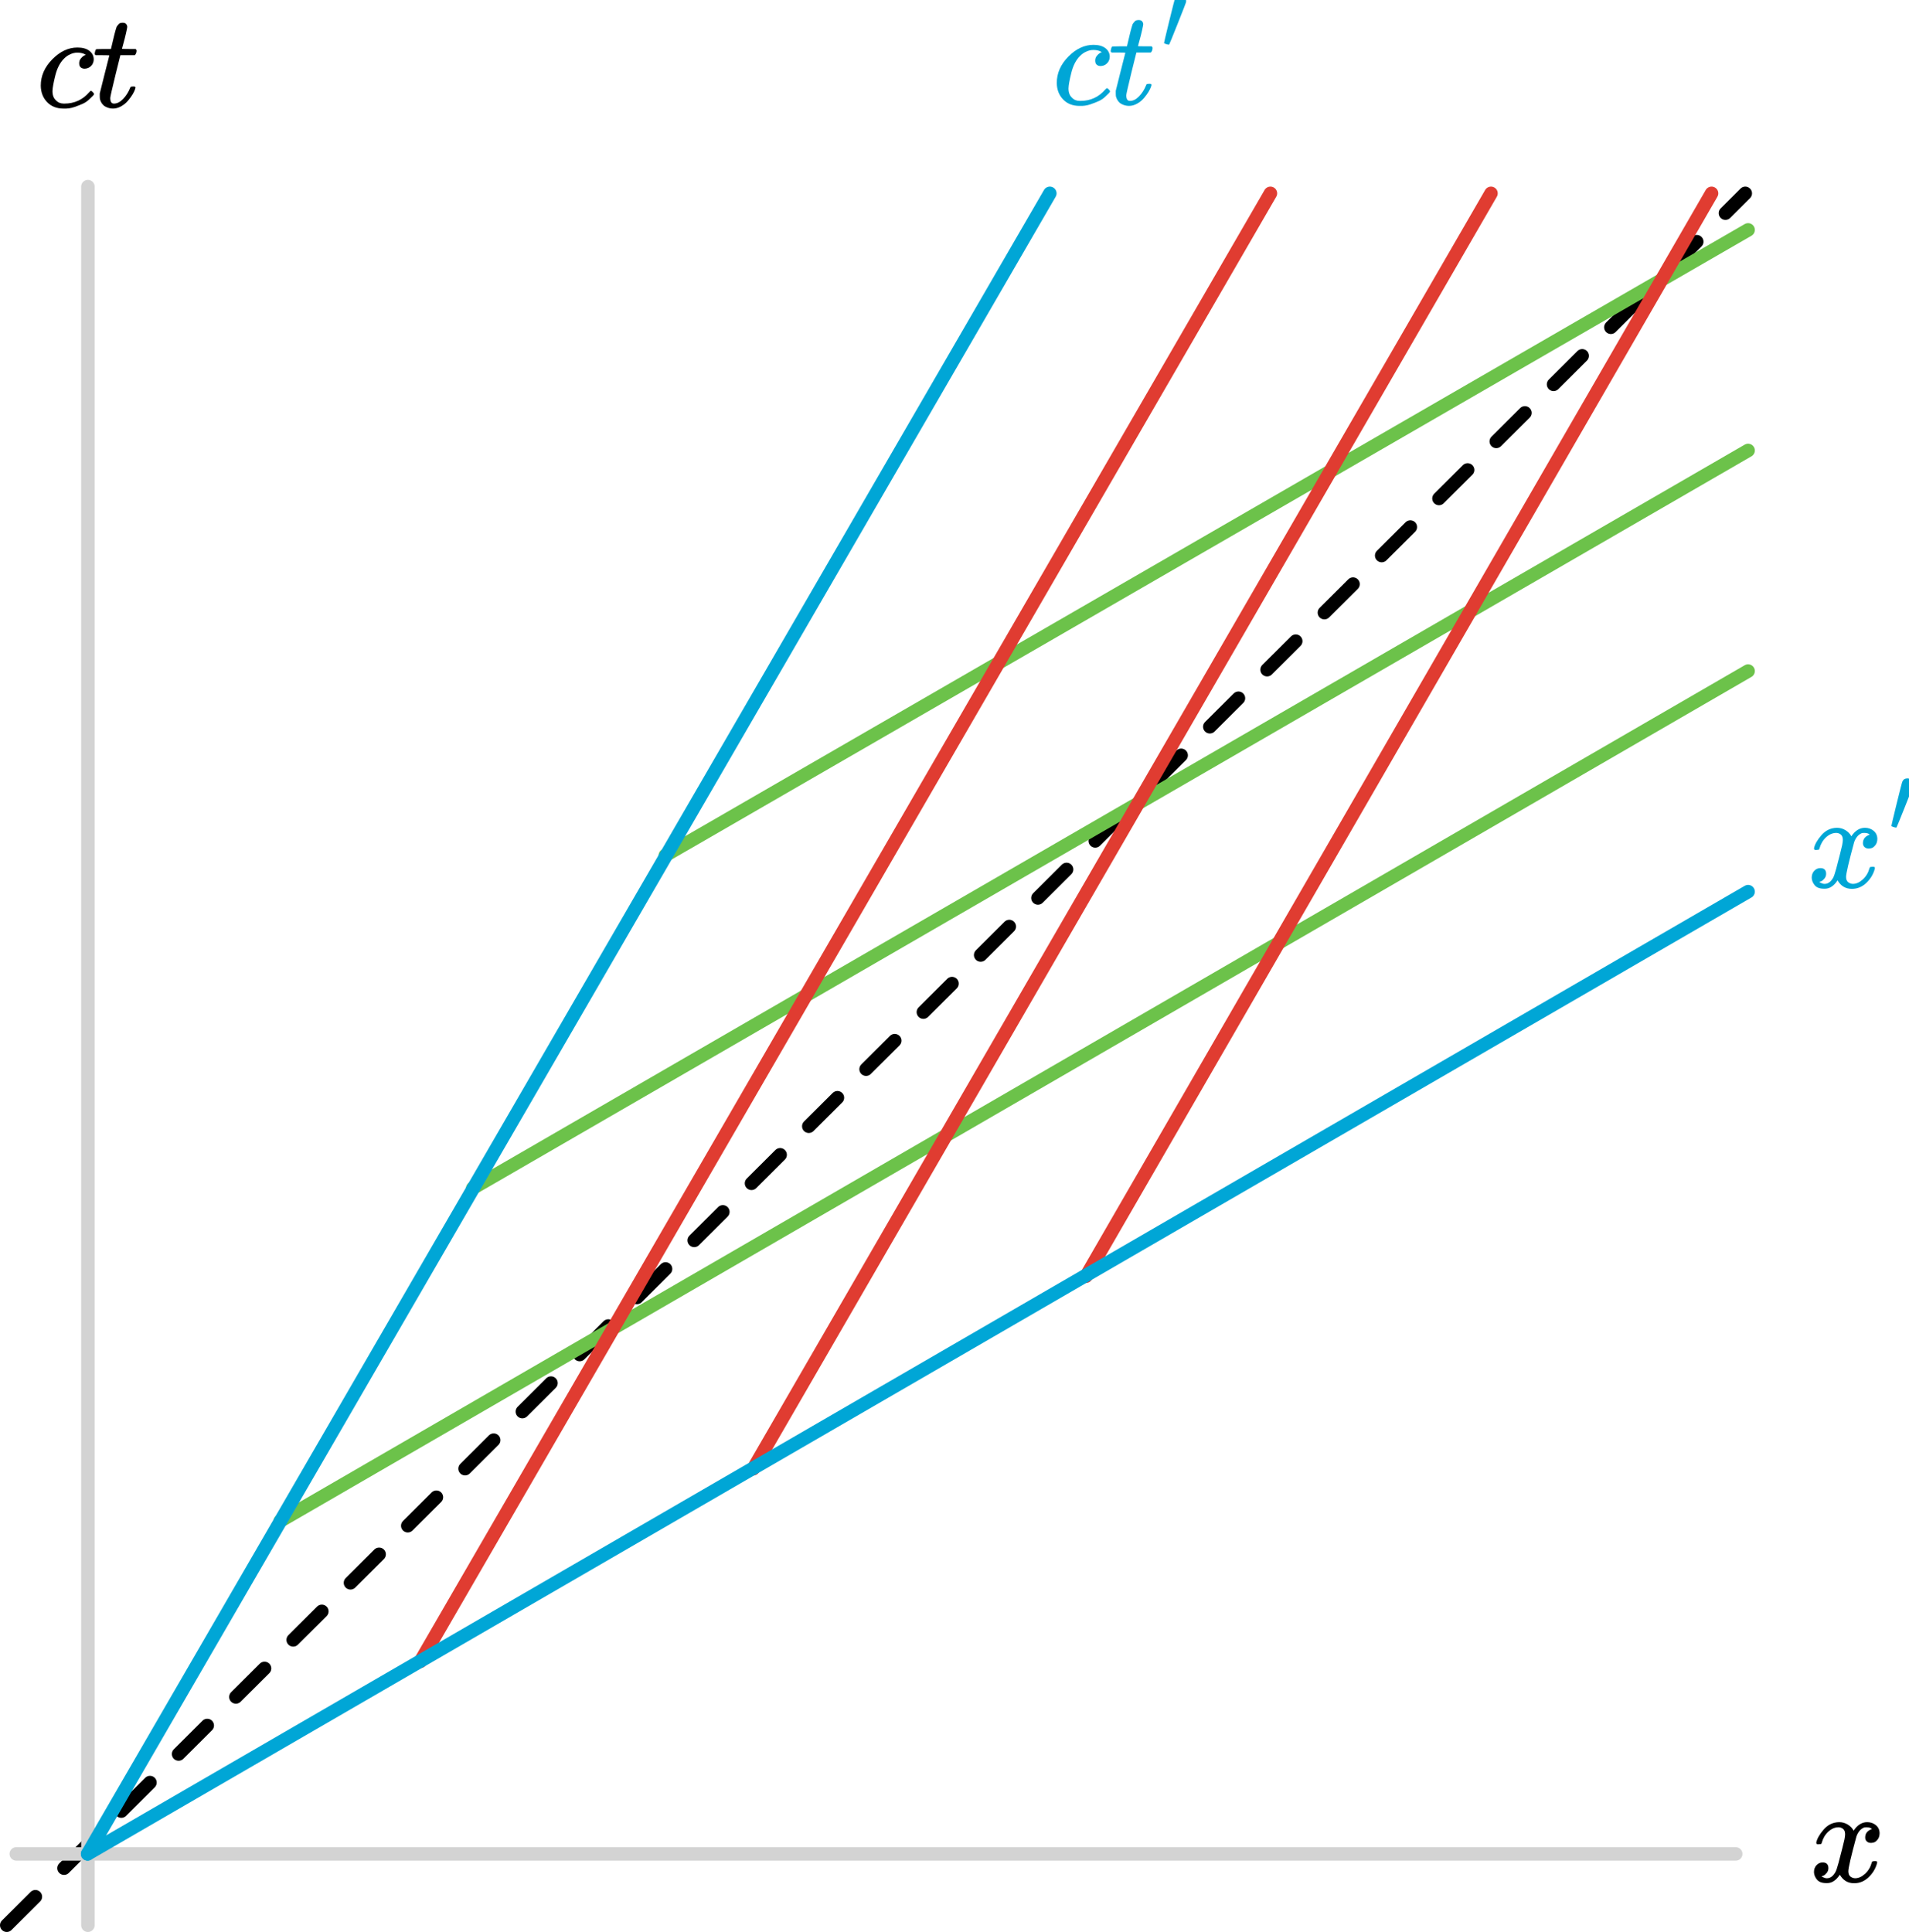 <?xml version="1.0" encoding="UTF-8" standalone="no"?>
<!-- Created with Inkscape (http://www.inkscape.org/) -->

<svg
   width="141.648mm"
   height="143.345mm"
   viewBox="0 0 141.648 143.345"
   version="1.1"
   id="svg1"
   xml:space="preserve"
   inkscape:version="1.4 (86a8ad7, 2024-10-11)"
   sodipodi:docname="Chx5.svg"
   xmlns:inkscape="http://www.inkscape.org/namespaces/inkscape"
   xmlns:sodipodi="http://sodipodi.sourceforge.net/DTD/sodipodi-0.dtd"
   xmlns:xlink="http://www.w3.org/1999/xlink"
   xmlns="http://www.w3.org/2000/svg"
   xmlns:svg="http://www.w3.org/2000/svg"><sodipodi:namedview
     id="namedview1"
     pagecolor="#ffffff"
     bordercolor="#000000"
     borderopacity="0.25"
     inkscape:showpageshadow="2"
     inkscape:pageopacity="0.0"
     inkscape:pagecheckerboard="0"
     inkscape:deskcolor="#d1d1d1"
     inkscape:document-units="mm"
     inkscape:zoom="0.77789338"
     inkscape:cx="3775.5817"
     inkscape:cy="2110.1864"
     inkscape:window-width="1920"
     inkscape:window-height="974"
     inkscape:window-x="-11"
     inkscape:window-y="-11"
     inkscape:window-maximized="1"
     inkscape:current-layer="layer1"
     showgrid="false"><inkscape:page
       x="-1.4998027e-11"
       y="-8.38169e-13"
       width="141.648"
       height="143.345"
       id="page2"
       margin="0"
       bleed="0" /></sodipodi:namedview><defs
     id="defs1"><path
       id="MJX-74-TEX-I-1D450"
       d="m 34,159 q 0,109 86,196 86,87 186,87 56,0 88,-24 32,-24 33,-63 0,-29 -19,-49 -19,-20 -48,-21 -19,0 -30,10 -11,10 -11,30 0,20 11,34 11,14 22,21 11,7 14,6 h 1 q 0,2 -6,6 -6,4 -21,8 -15,4 -34,4 -30,0 -57,-14 -21,-9 -43,-31 -44,-44 -64,-124 -20,-80 -21,-116 0,-46 26,-69 22,-24 58,-24 h 4 q 112,0 185,85 9,10 12,10 4,0 13,-9 9,-9 10,-14 1,-5 -9,-15 Q 410,73 391,55 372,37 346,25 320,13 282,0 244,-13 202,-11 127,-11 81,37 35,85 34,159 Z" /><path
       id="MJX-74-TEX-I-1D461"
       d="m 26,385 q -7,7 -7,10 0,4 3,16 3,12 5,14 2,5 9,5 7,0 51,1 h 53 l 19,80 q 3,11 7,29 4,18 7,26 3,8 6,20 3,12 8,17 5,5 10,12 5,7 14,9 9,2 18,2 18,-1 25,-11 7,-10 7,-19 0,-7 -9,-47 -9,-40 -20,-79 l -10,-37 q 0,-2 50,-2 h 51 q 7,-7 7,-11 0,-22 -13,-35 H 210 L 174,240 Q 135,80 135,68 q 0,-42 27,-42 35,0 68,34 33,34 53,84 2,6 5,7 3,1 15,2 h 4 q 15,0 15,-8 0,-3 -3,-12 Q 314,117 301,95 288,73 267,48 246,23 216,6 186,-11 155,-11 125,-11 98,4 71,19 59,56 57,64 57,83 v 18 l 35,140 q 35,141 36,142 0,2 -51,2 z" /><path
       id="MJX-74-TEX-I-1D465"
       d="m 52,289 q 7,42 54,97 47,55 116,56 35,0 64,-18 29,-18 43,-45 42,63 101,63 37,0 64,-22 27,-22 28,-59 0,-29 -14,-47 -14,-18 -27,-22 -13,-4 -23,-4 -19,0 -31,11 -12,11 -12,29 0,46 50,63 -11,13 -40,13 -13,0 -19,-2 -38,-16 -56,-66 -60,-221 -60,-258 0,-28 16,-40 16,-12 35,-12 37,0 73,33 36,33 49,81 3,10 6,11 3,1 16,2 h 4 q 15,0 15,-8 0,-1 -2,-11 Q 486,77 440,33 394,-11 333,-11 263,-11 227,52 186,-10 133,-10 h -6 q -49,0 -70,26 -21,26 -22,55 0,32 19,52 19,20 45,20 43,0 43,-42 Q 142,81 130,66 118,51 107,46 96,41 94,41 l -3,-1 q 0,-1 6,-4 6,-3 16,-7 10,-4 19,-3 36,0 62,45 9,16 23,68 14,52 28,108 14,56 16,66 5,27 5,39 0,28 -15,40 -15,12 -34,12 -40,0 -75,-32 -35,-32 -49,-82 -2,-9 -5,-10 -3,-1 -16,-2 H 58 q -6,6 -6,11 z" /><path
       id="MJX-26-TEX-I-1D450"
       d="m 34,159 q 0,109 86,196 86,87 186,87 56,0 88,-24 32,-24 33,-63 0,-29 -19,-49 -19,-20 -48,-21 -19,0 -30,10 -11,10 -11,30 0,20 11,34 11,14 22,21 11,7 14,6 h 1 q 0,2 -6,6 -6,4 -21,8 -15,4 -34,4 -30,0 -57,-14 -21,-9 -43,-31 -44,-44 -64,-124 -20,-80 -21,-116 0,-46 26,-69 22,-24 58,-24 h 4 q 112,0 185,85 9,10 12,10 4,0 13,-9 9,-9 10,-14 1,-5 -9,-15 Q 410,73 391,55 372,37 346,25 320,13 282,0 244,-13 202,-11 127,-11 81,37 35,85 34,159 Z" /><path
       id="MJX-26-TEX-I-1D461"
       d="m 26,385 q -7,7 -7,10 0,4 3,16 3,12 5,14 2,5 9,5 7,0 51,1 h 53 l 19,80 q 3,11 7,29 4,18 7,26 3,8 6,20 3,12 8,17 5,5 10,12 5,7 14,9 9,2 18,2 18,-1 25,-11 7,-10 7,-19 0,-7 -9,-47 -9,-40 -20,-79 l -10,-37 q 0,-2 50,-2 h 51 q 7,-7 7,-11 0,-22 -13,-35 H 210 L 174,240 Q 135,80 135,68 q 0,-42 27,-42 35,0 68,34 33,34 53,84 2,6 5,7 3,1 15,2 h 4 q 15,0 15,-8 0,-3 -3,-12 Q 314,117 301,95 288,73 267,48 246,23 216,6 186,-11 155,-11 125,-11 98,4 71,19 59,56 57,64 57,83 v 18 l 35,140 q 35,141 36,142 0,2 -51,2 z" /><path
       id="MJX-26-TEX-V-2032"
       d="m 79,43 q -6,0 -27,6 -21,6 -22,12 0,7 55,232 55,225 61,235 15,32 52,32 20,0 42,-15 22,-15 22,-44 0,-5 -2,-15 -1,-7 -87,-223 Q 87,47 84,45 81,43 79,43 Z" /><path
       id="MJX-26-TEX-I-1D465"
       d="m 52,289 q 7,42 54,97 47,55 116,56 35,0 64,-18 29,-18 43,-45 42,63 101,63 37,0 64,-22 27,-22 28,-59 0,-29 -14,-47 -14,-18 -27,-22 -13,-4 -23,-4 -19,0 -31,11 -12,11 -12,29 0,46 50,63 -11,13 -40,13 -13,0 -19,-2 -38,-16 -56,-66 -60,-221 -60,-258 0,-28 16,-40 16,-12 35,-12 37,0 73,33 36,33 49,81 3,10 6,11 3,1 16,2 h 4 q 15,0 15,-8 0,-1 -2,-11 Q 486,77 440,33 394,-11 333,-11 263,-11 227,52 186,-10 133,-10 h -6 q -49,0 -70,26 -21,26 -22,55 0,32 19,52 19,20 45,20 43,0 43,-42 Q 142,81 130,66 118,51 107,46 96,41 94,41 l -3,-1 q 0,-1 6,-4 6,-3 16,-7 10,-4 19,-3 36,0 62,45 9,16 23,68 14,52 28,108 14,56 16,66 5,27 5,39 0,28 -15,40 -15,12 -34,12 -40,0 -75,-32 -35,-32 -49,-82 -2,-9 -5,-10 -3,-1 -16,-2 H 58 q -6,6 -6,11 z" /></defs><g
     inkscape:label="Layer 1"
     inkscape:groupmode="layer"
     id="layer1"
     transform="translate(48.618,-124.533)"><path
       style="fill:#fee1d3;stroke:#000000;stroke-width:1;stroke-linecap:round;stroke-dasharray:3, 3;stroke-dashoffset:0;stroke-opacity:1"
       d="m -48.118,267.379 129,-128.5"
       id="path165" /><path
       style="fill:#fee1d3;stroke:#6cc24a;stroke-width:1;stroke-linecap:round;stroke-dasharray:none;stroke-dashoffset:0;stroke-opacity:1"
       d="M 81.091,174.323 -27.83,237.393"
       id="path171" /><path
       style="fill:#fee1d3;stroke:#6cc24a;stroke-width:1;stroke-linecap:round;stroke-dasharray:none;stroke-dashoffset:0;stroke-opacity:1"
       d="m 81.091,157.956 -94.633,54.742"
       id="path172" /><path
       style="fill:#fee1d3;stroke:#6cc24a;stroke-width:1;stroke-linecap:round;stroke-dasharray:none;stroke-dashoffset:0;stroke-opacity:1"
       d="M 81.091,141.59 0.746,188.004"
       id="path173" /><g
       id="g110"
       transform="translate(273.616,-72.45)"
       inkscape:export-filename="chx5_minkowski1.svg"
       inkscape:export-xdpi="96"
       inkscape:export-ydpi="96"><g
         data-mml-node="mi"
         id="g108"
         style="fill:#000000;stroke:#000000;stroke-width:0"
         transform="matrix(0.01,0,0,-0.01,-319.549,204.929)"><use
           data-c="1D450"
           xlink:href="#MJX-74-TEX-I-1D450"
           id="use107"
           style="stroke-width:0" /></g><g
         data-mml-node="mi"
         id="g109"
         style="fill:#000000;stroke:#000000;stroke-width:0"
         transform="matrix(0.01,0,0,-0.01,-315.402,204.929)"><use
           data-c="1D461"
           xlink:href="#MJX-74-TEX-I-1D461"
           id="use108"
           style="stroke-width:0" /></g></g><g
       data-mml-node="mi"
       id="g111"
       style="fill:#000000;stroke:#000000;stroke-width:0"
       transform="matrix(0.01,0,0,-0.01,85.629,264.151)"><use
         data-c="1D465"
         xlink:href="#MJX-74-TEX-I-1D465"
         id="use110"
         style="stroke-width:0" /></g><g
       id="g164"
       transform="translate(5.202)"><g
         data-mml-node="mi"
         id="g114"
         style="fill:#00a6d6;stroke:#000000;stroke-width:0"
         transform="matrix(0.01,0,0,-0.01,24.253,132.281)"><use
           data-c="1D450"
           xlink:href="#MJX-26-TEX-I-1D450"
           id="use113"
           style="fill:#00a6d6;stroke-width:0" /></g><g
         data-mml-node="msup"
         transform="matrix(0.01,0,0,-0.01,28.4,132.281)"
         id="g117"
         style="fill:#00a6d6;stroke:#000000;stroke-width:0"><g
           data-mml-node="mi"
           id="g115"
           style="fill:#00a6d6;stroke-width:0"><use
             data-c="1D461"
             xlink:href="#MJX-26-TEX-I-1D461"
             id="use114"
             style="fill:#00a6d6;stroke-width:0" /></g><g
           data-mml-node="mo"
           transform="matrix(0.707,0,0,0.707,394,413)"
           id="g116"
           style="fill:#00a6d6;stroke-width:0"><use
             data-c="2032"
             xlink:href="#MJX-26-TEX-V-2032"
             id="use115"
             style="fill:#00a6d6;stroke-width:0" /></g></g></g><g
       data-mml-node="msup"
       transform="matrix(0.01,0,0,-0.01,85.461,190.373)"
       id="g133"
       style="fill:#00a6d6;stroke:#000000;stroke-width:0"><g
         data-mml-node="mi"
         id="g131"
         style="fill:#00a6d6;stroke-width:0"><use
           data-c="1D465"
           xlink:href="#MJX-26-TEX-I-1D465"
           id="use130"
           style="fill:#00a6d6;stroke-width:0" /></g><g
         data-mml-node="mo"
         transform="matrix(0.707,0,0,0.707,605,413)"
         id="g132"
         style="fill:#00a6d6;stroke-width:0"><use
           data-c="2032"
           xlink:href="#MJX-26-TEX-V-2032"
           id="use131"
           style="fill:#00a6d6;stroke-width:0" /></g></g><path
       style="fill:#f3c600;stroke:#d3d3d3;stroke-width:1;stroke-linecap:round"
       d="m -47.409,262.087 h 127.581"
       id="path163"
       inkscape:export-filename="chx5_PythagorasMinkowskiPrime.svg"
       inkscape:export-xdpi="96"
       inkscape:export-ydpi="96" /><path
       style="fill:#f3c600;stroke:#d3d3d3;stroke-width:1;stroke-linecap:round"
       d="M -42.095,267.379 V 138.379"
       id="path164" /><path
       style="fill:#fee1d3;stroke:#00a6d6;stroke-width:1;stroke-linecap:round;stroke-dasharray:none;stroke-dashoffset:0;stroke-opacity:1"
       d="M 29.28,138.879 -42.117,262.087"
       id="path113" /><path
       style="fill:#fee1d3;stroke:#e03c31;stroke-width:1;stroke-linecap:round;stroke-dasharray:none;stroke-dashoffset:0;stroke-opacity:1"
       d="M 45.647,138.879 -17.423,247.8"
       id="path166" /><path
       style="fill:#fee1d3;stroke:#e03c31;stroke-width:1;stroke-linecap:round;stroke-dasharray:none;stroke-dashoffset:0;stroke-opacity:1"
       d="M 62.014,138.879 7.272,233.512"
       id="path167" /><path
       style="fill:#fee1d3;stroke:#e03c31;stroke-width:1;stroke-linecap:round;stroke-dasharray:none;stroke-dashoffset:0;stroke-opacity:1"
       d="M 78.38,138.879 31.966,219.225"
       id="path169" /><path
       style="fill:#fee1d3;stroke:#00a6d6;stroke-width:1;stroke-linecap:round;stroke-dasharray:none;stroke-dashoffset:0;stroke-opacity:1"
       d="M 81.091,190.69 -42.117,262.087"
       id="path170" /></g></svg>
